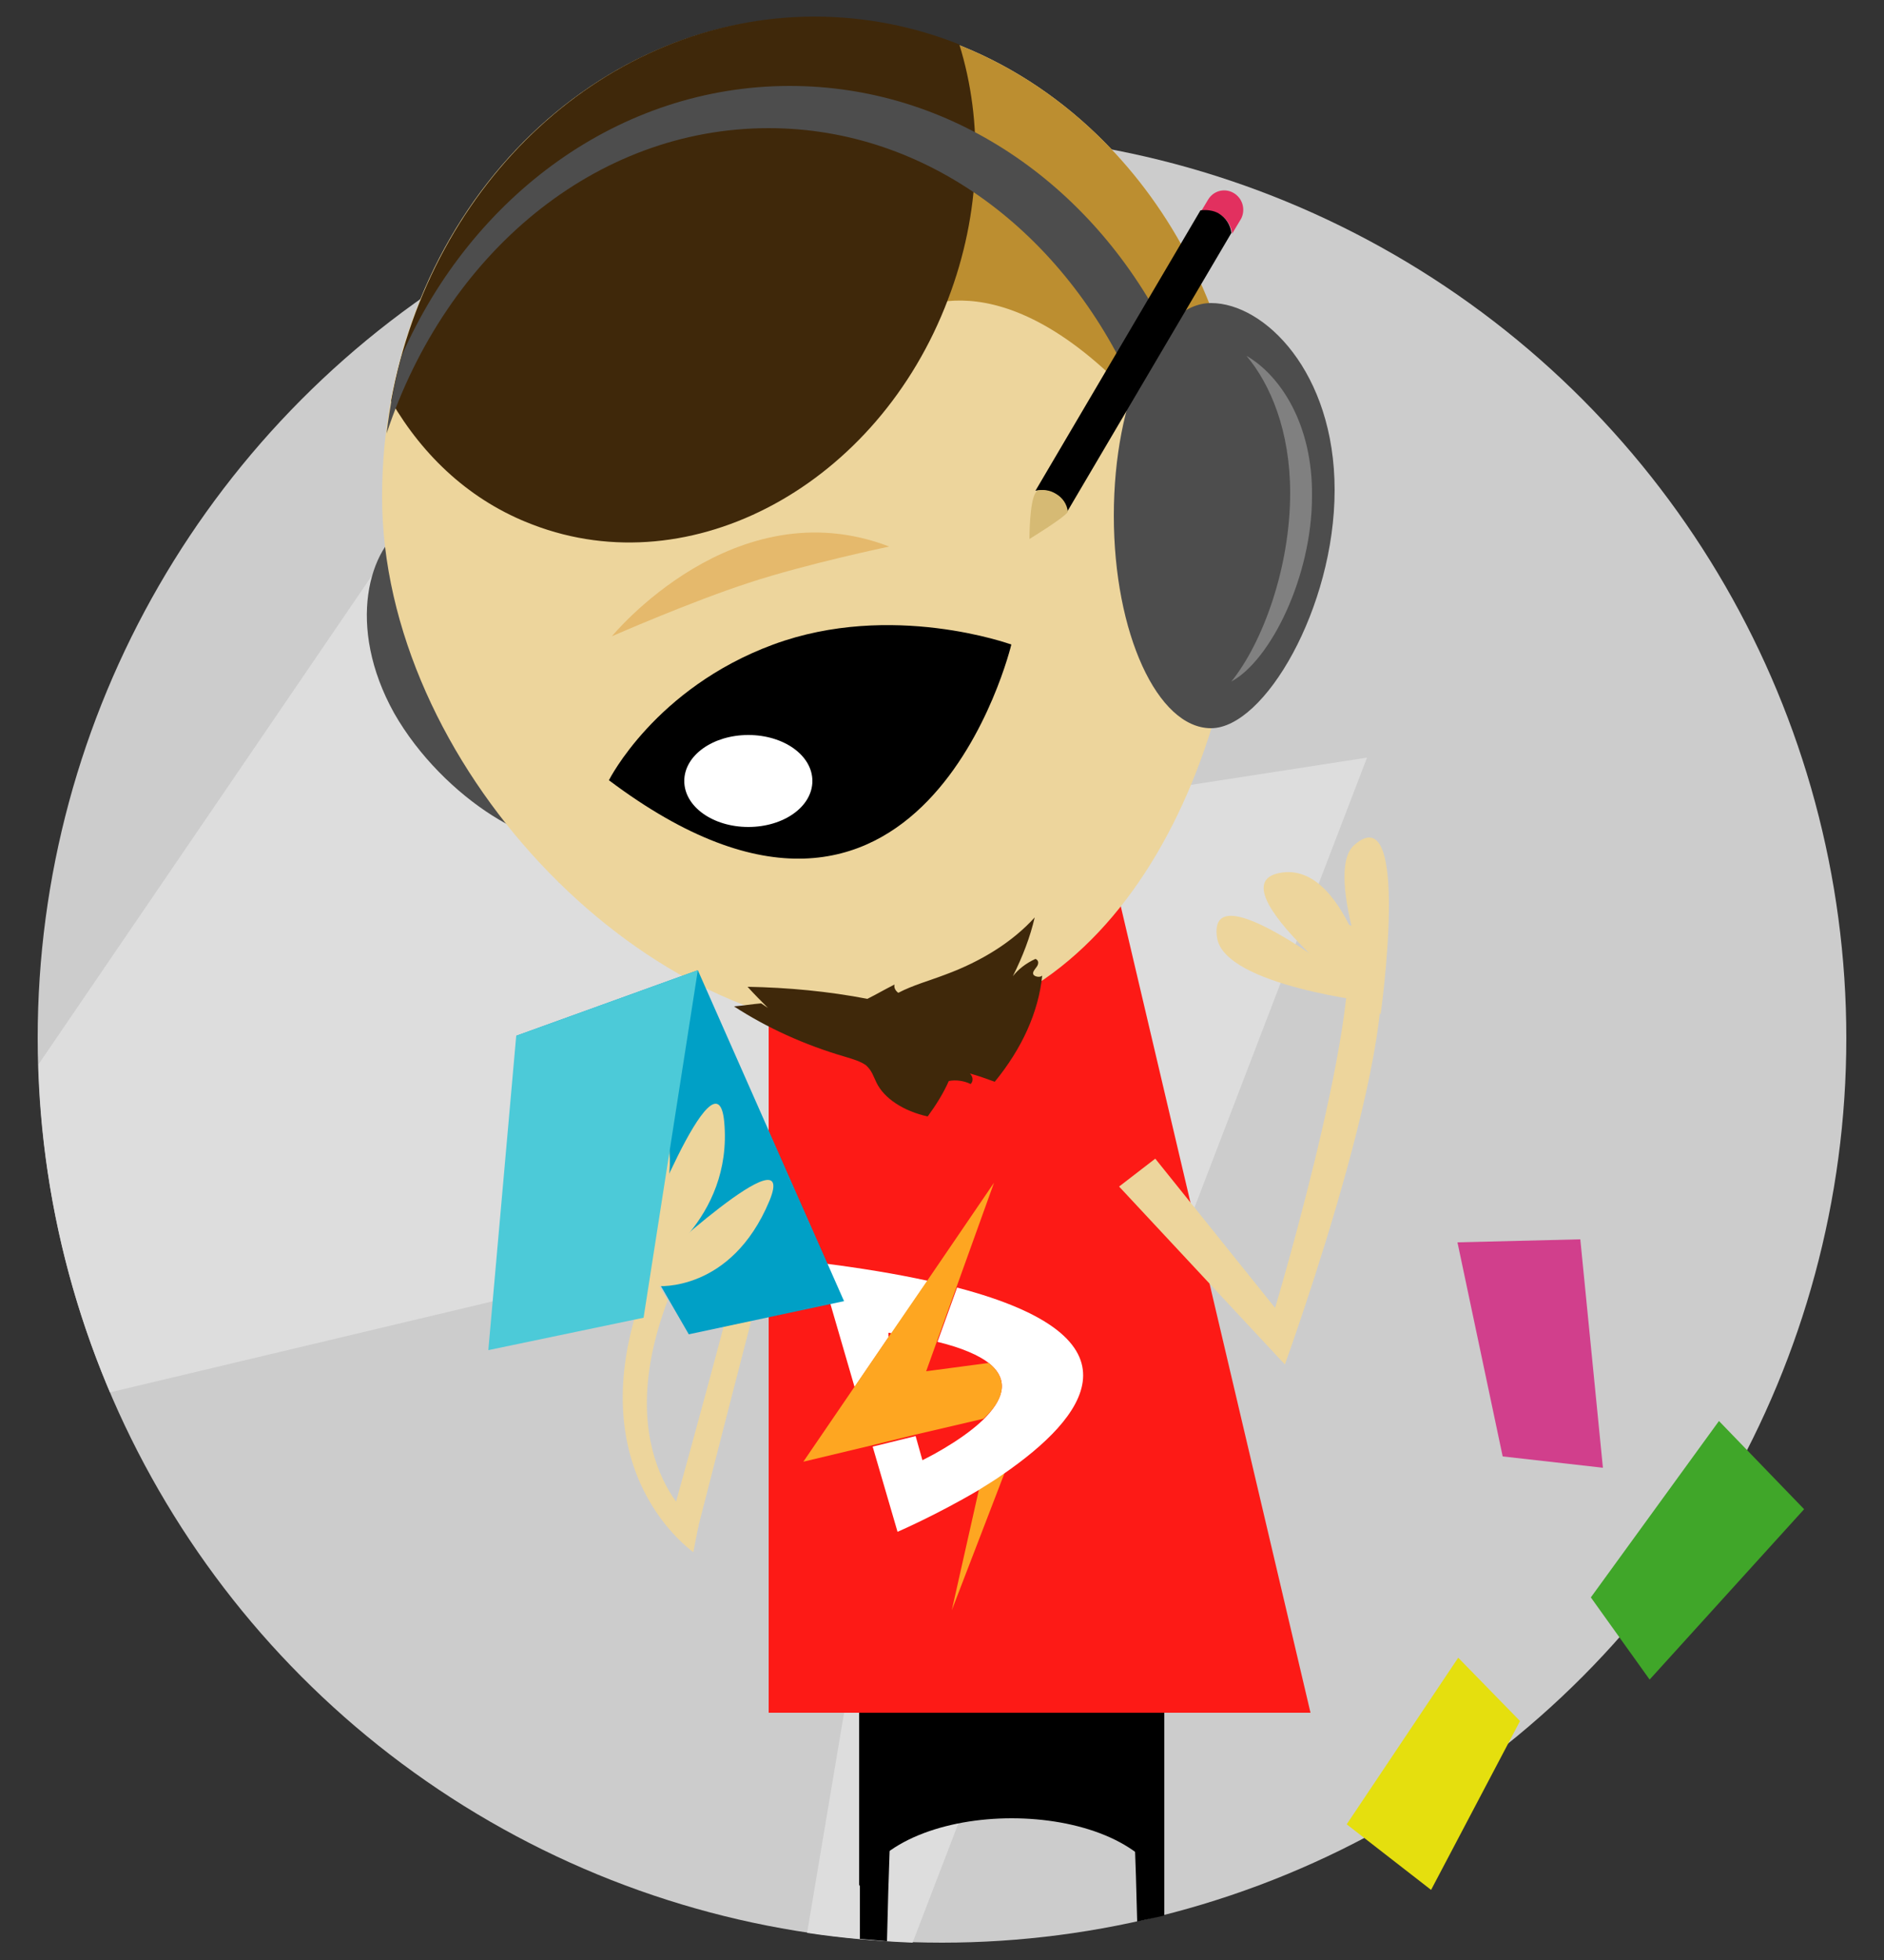 <?xml version="1.0" encoding="utf-8"?>
<!-- Generator: Adobe Illustrator 23.0.1, SVG Export Plug-In . SVG Version: 6.00 Build 0)  -->
<svg version="1.1" id="Layer_1" xmlns="http://www.w3.org/2000/svg" xmlns:xlink="http://www.w3.org/1999/xlink" x="0px" y="0px"
	 viewBox="0 0 250 260" style="enable-background:new 0 0 250 260;" xml:space="preserve">
<rect x="0" y="0" width="250" height="260" fill="#333333" stroke="none"/>
<style type="text/css">
	.st0{fill:#CCCCCC;}
	.st1{fill:#DDDDDD;}
	.st2{fill:#EDD59C;}
	.st3{fill:#FD1A16;}
	.st4{fill:#FFFFFF;}
	.st5{fill:#FEA621;}
	.st6{fill:#4D4D4D;}
	.st7{fill:#BC8E30;}
	.st8{fill:#3F280A;}
	.st9{fill:#D13F8C;}
	.st10{fill:#40A629;}
	.st11{fill:#E5DF0E;}
	.st12{fill:#00A0C6;}
	.st13{fill:#4CCAD8;}
	.st14{fill:#E5B96C;}
	.st15{fill:#808080;}
	.st16{fill:#E2305F;}
	.st17{fill:#D6BA74;}
</style>
<g>
	<circle class="st0" cx="125" cy="137.7" r="120"/>
	<path class="st1" d="M109.6,18.7c-8.7,1.1-17,3.1-25,6L5.1,141.2c0.4,15.4,3.8,30.1,9.5,43.5l108.9-25.9l-16.4,97.6
		c4.6,0.7,9.3,1.1,14,1.3l60.3-157.2L74.1,117.1L109.6,18.7z"/>
	<path d="M154.5,250.2c-5.5-12-35-12-40.5,0v-35.9h40.5V250.2z"/>
	<g>
		<path d="M114.1,214.3v42.9c1.2,0.1,2.4,0.2,3.6,0.3c0.4-17.7,1.2-33.6,2.5-43.2H114.1z"/>
		<path d="M148.5,214.3c1.2,9.2,2,24,2.4,40.6c1.2-0.3,2.4-0.5,3.6-0.8v-39.8H148.5z"/>
	</g>
	<path class="st2" d="M92.2,204.3l-3.3-2.2c0,0,3.8-13.5,7.7-28.3c1.9-7.4,3.8-14.9,5.3-20.4c0.7-2.8,1.3-5.1,1.8-6.7
		c0.9-3.5,1.1-4,2.6-3.8l-0.2,1.7l1.6,0.5C107.1,146.2,97.3,184.4,92.2,204.3"/>
	<polygon class="st3" points="173.9,227.2 102,227.2 102,116.3 147.8,116.3 	"/>
	<path class="st4" d="M117.9,176.8c0.1,0,0.3,0,0.4,0.1l4.8-7c-4.1-0.9-8.9-1.7-14.5-2.4l4.8,16.5l4.5-6.6L117.9,176.8z"/>
	<path class="st5" d="M126.3,213.6l7-18.2c-1.1,0.8-2.3,1.5-3.4,2.2L126.3,213.6z"/>
	<path class="st4" d="M127,170.8l-2.6,7.2c3.3,0.8,5.5,1.8,6.8,2.8c3,2.4,1.7,5.1-0.7,7.5c-3.1,3-8.1,5.4-8.1,5.4l-0.9-3.2l-5.7,1.4
		l3.3,11.3c0,0,5.1-2.2,10.7-5.5c1.1-0.7,2.3-1.4,3.4-2.2C143.9,188.1,152.6,177.5,127,170.8"/>
	<path class="st5" d="M131.2,180.8l-8.3,1.1l1.4-3.9l2.6-7.2l5-13.9l-8.8,12.9l-4.8,7l-0.3,0.4l-4.5,6.6l-6.9,10.1l9.2-2.2l5.7-1.4
		l9-2.1C132.9,186,134.2,183.2,131.2,180.8"/>
	<path class="st6" d="M52.3,94.6C58.8,106,72.2,114,77.5,111c5.2-2.9,4.2-14.6-2.2-26.1c-6.4-11.5-15.9-18.4-21.1-15.4
		C48.9,72.5,45.9,83.1,52.3,94.6"/>
	<path class="st2" d="M165.3,65.9c0,35.1-17.2,70.9-48.9,70.9c-31.6,0-65.7-35.7-65.7-70.9S76.4,2.3,108,2.3
		C139.7,2.3,165.3,30.8,165.3,65.9"/>
	<path class="st7" d="M117.6,3.2l2.5,38.6c0,0,12.2-9.1,31.4,12.2c5.3,5.8,9.8,7.8,13.7,7.6C163.4,32,143.4,8,117.6,3.2z"/>
	<path class="st8" d="M51.9,53.2c4.3,7.4,10.6,13.3,18.8,16.4c21.1,8.1,45.8-5.3,55.1-29.9c4.4-11.5,4.7-23.5,1.5-33.8
		c-6-2.4-12.5-3.7-19.3-3.7C80.3,2.3,57.2,24.2,51.9,53.2z"/>
	<path class="st6" d="M177.1,65c0,15.6-9.3,31.6-16.4,31.6c-7.1,0-12.9-12.6-12.9-28.2c0-15.6,5.8-28.2,12.9-28.2
		C167.8,40.2,177.1,49.4,177.1,65"/>
	<path class="st8" d="M101.9,133.7c-0.9-0.9-1.8-1.8-2.7-2.8c5.4,0.1,10.7,0.6,15.9,1.6c1.2-0.6,2.4-1.3,3.6-1.9
		c-0.1,0.4,0.1,0.8,0.5,1.1c1.9-1,4.1-1.6,6.2-2.4c4.9-1.8,9-4.4,11.9-7.6c-0.6,2.6-1.6,5.2-2.9,7.8c0.7-0.9,1.7-1.7,3-2.3
		c0.5,0.2,0.4,0.7,0.2,1c-0.2,0.3-0.6,0.7-0.5,1c0.1,0.4,1,0.5,1.2,0.2c-0.5,4.9-2.7,9.7-6.3,14.1c-1.1-0.4-2.2-0.8-3.3-1.1
		c0.4,0.4,0.5,1,0.1,1.4c-0.8-0.4-1.9-0.6-2.9-0.4c-0.7,1.6-1.7,3.2-2.8,4.7c-3.2-0.7-5.8-2.4-6.8-4.5c-0.4-0.8-0.6-1.6-1.4-2.3
		c-0.7-0.5-1.7-0.8-2.7-1.1c-5.5-1.6-10.5-3.9-14.8-6.7c1.2-0.1,2.4-0.3,3.6-0.4L101.9,133.7z"/>
	<path class="st6" d="M154.6,43.6c-9.9-19.3-28.5-32.2-49.8-32.2c-22.6,0-42.2,14.6-51.5,35.8c-0.9,3.3-1.6,6.8-2,10.3
		C59.2,33.7,78.9,17,102,17c21.1,0,39.3,14,48.4,34.4C151.6,48.1,153,45.5,154.6,43.6"/>
	<path d="M80.8,103.5c0,0,6.1-12.2,21.8-18c15.7-5.8,31.6,0,31.6,0S122.4,134.8,80.8,103.5"/>
	<path class="st4" d="M107.8,103.6c0,3.4-3.8,6.1-8.5,6.1c-4.7,0-8.5-2.7-8.5-6.1c0-3.4,3.8-6.1,8.5-6.1
		C104,97.5,107.8,100.2,107.8,103.6"/>
	<path class="st2" d="M181.8,123.6c6.9,7.3-11.3,57.4-11.3,57.4l-22-23.6l4.8-3.7l15.9,19.8c0,0,13.7-45.8,8.6-51.2L181.8,123.6z"/>
	<path class="st2" d="M182.6,133c0,0-20.1-2.2-21.1-8.6C160,114.5,182.6,133,182.6,133"/>
	<path class="st2" d="M182.9,134.4c0,0-22-16.9-13.1-18.6C179.1,114,182.9,134.4,182.9,134.4"/>
	<path class="st2" d="M183.2,134.6c0,0-7.8-18.7-3.5-22.5C187.3,105.4,183.2,134.6,183.2,134.6"/>
	<polygon class="st9" points="212.7,194.7 199.4,193.2 193.4,164.8 209.7,164.4 	"/>
	<polygon class="st10" points="218.9,222.8 211.1,211.9 228.1,188.5 239.4,200.2 	"/>
	<polygon class="st11" points="193.5,219.9 201.7,228.3 189.9,250.7 178.7,242 	"/>
	<path class="st2" d="M88.6,172.5l-2.2-3.8c-10.8,25.5,5,36.7,5.6,37.2l0.7-3.6C92.5,202.3,80.6,193.7,88.6,172.5"/>
	<polygon class="st12" points="112,172.6 91.4,177 68.5,137.4 92.6,128.7 	"/>
	<path class="st2" d="M83.2,163.6c0,0,1.2-25,4.7-15.1c3.5,9.7-3.4,17.3-3.4,17.3L83.2,163.6z"/>
	<path class="st2" d="M84.5,165.8c0,0,10.6-27.5,11.6-17c1.2,13.1-10.1,19.6-10.1,19.6L84.5,165.8z"/>
	<path class="st2" d="M85.9,168.4c0,0,20.2-18.8,16.2-9.1c-5.1,12.2-14.9,11.3-14.9,11.3L85.9,168.4z"/>
	<polygon class="st13" points="85.4,174.8 64.8,179.1 68.5,137.4 92.6,128.7 	"/>
	<path class="st14" d="M118,72.5c0,0-11,2.3-18.6,4.8c-7.7,2.5-18.2,7.1-18.2,7.1S97.4,64.6,118,72.5"/>
	<path class="st15" d="M165.4,47.2c3.2,3.8,5.8,10,5.8,18.2c0,9.8-3.6,19.8-7.8,25c5.2-2.8,10.7-13.9,10.7-24.6
		C174.2,56.3,169.9,49.8,165.4,47.2z"/>
</g>
<g>
	<path class="st16" d="M163.7,25.6c-1.2-0.7-2.7-0.3-3.4,0.9l-0.9,1.5c0.8-0.2,1.6,0,2.4,0.4c1,0.6,1.6,1.6,1.7,2.6l1.2-2
		C165.3,27.8,164.9,26.3,163.7,25.6z"/>
	<path d="M140,65.5c0.9,0.5,1.5,1.5,1.6,2.4c0,0,0,0,0,0l21.8-37c-0.1-1-0.7-2-1.7-2.6c-0.7-0.4-1.6-0.5-2.4-0.4l-21.9,37.2
		C138.3,64.9,139.2,65.1,140,65.5z"/>
	<path class="st17" d="M136.6,71.5c0,0,4.6-2.8,5.1-3.6c-0.1-1-0.7-1.9-1.6-2.4c-0.8-0.5-1.7-0.6-2.5-0.4l-0.2,0.3
		C136.6,66.6,136.6,71.5,136.6,71.5z"/>
</g>
</svg>
